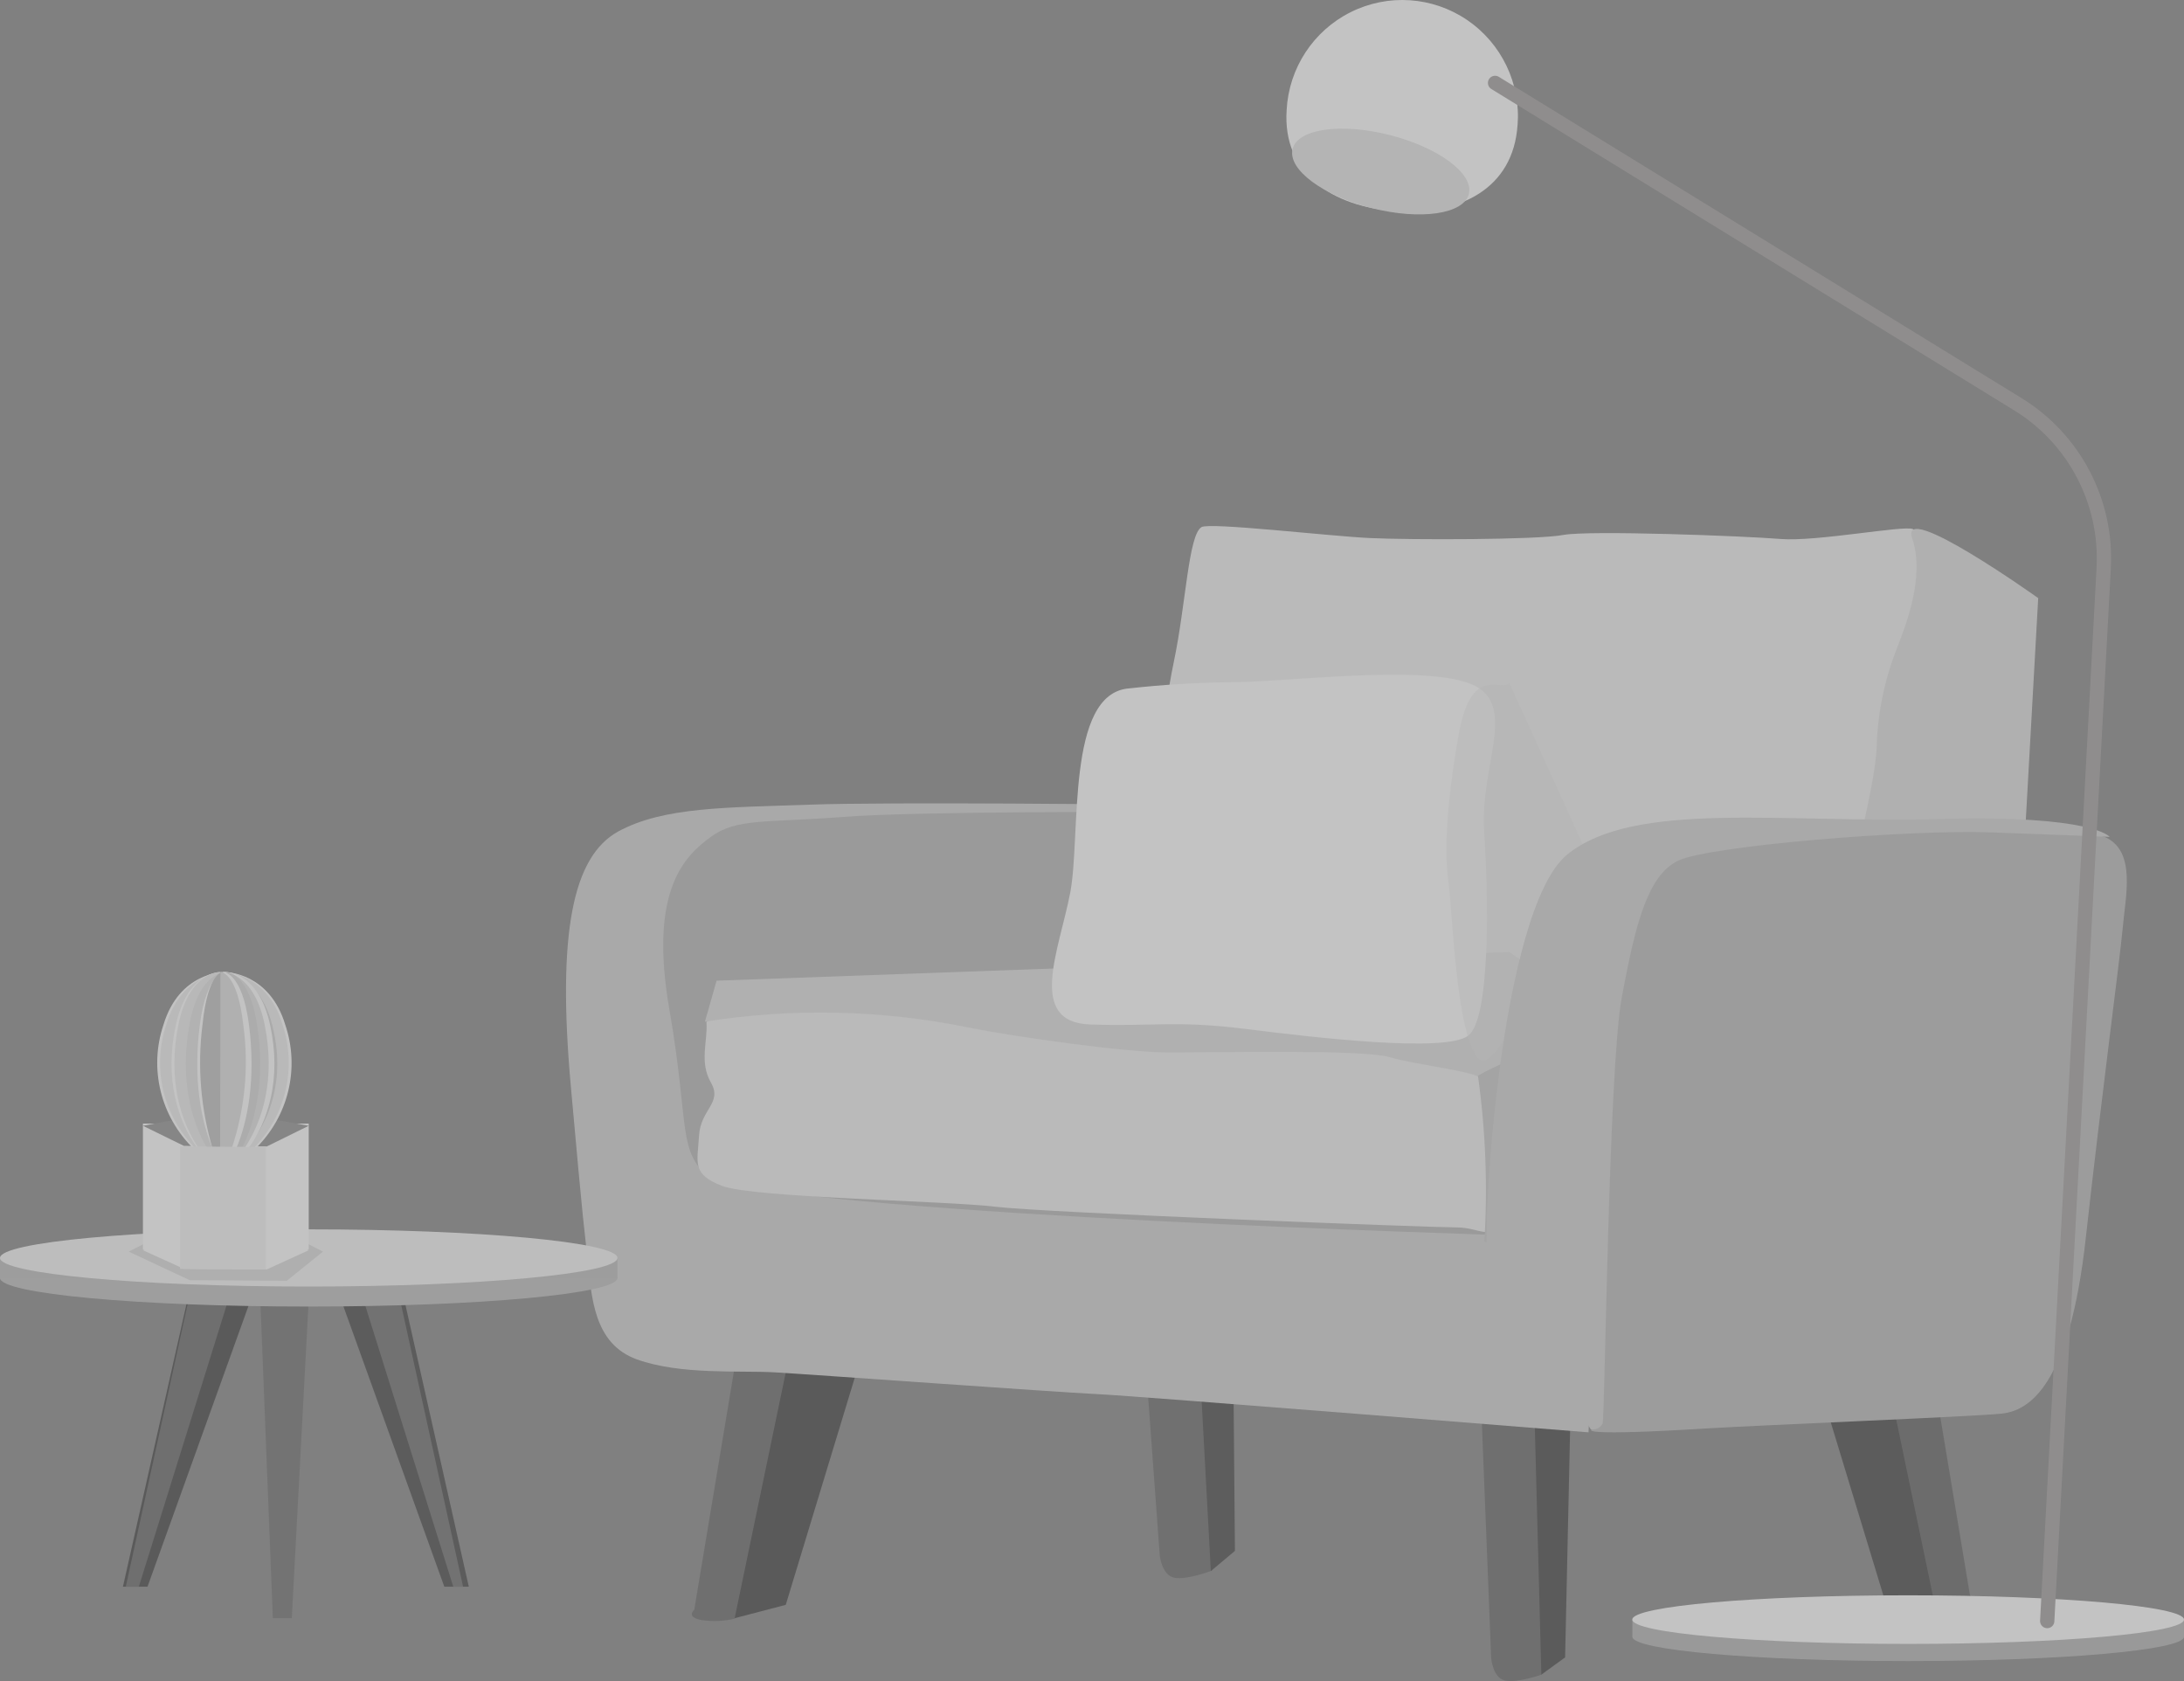 <?xml version="1.0" encoding="UTF-8"?>
<svg width="764px" height="588px" viewBox="0 0 764 588" version="1.1" xmlns="http://www.w3.org/2000/svg" xmlns:xlink="http://www.w3.org/1999/xlink">
    <rect x="0" y="0" width="764" height="588" fill="#808080" stroke="none"/>
    <title>家居</title>
    <g id="页面-1" stroke="none" stroke-width="1" fill="none" fill-rule="evenodd" opacity="0.531">
        <g id="智能网关2" transform="translate(-181, -379)">
            <g id="家居" transform="translate(181, 379)">
                <path d="M257.626,474.393 L242.86,563.046 C242.86,563.046 239.701,565.634 245.492,566.669 C249.358,567.244 253.302,567.069 257.1,566.151 L284,472.841 C284,472.841 270.287,465.514 257.626,474.393 Z" id="路径" fill="#616161" fill-rule="nonzero"></path>
                <polygon id="路径" fill="#383838" fill-rule="nonzero" points="279.457 458 257 566 274.869 561.336 305 462.173"></polygon>
                <path d="M674.374,469.37 L689.14,558.044 C689.14,558.044 692.299,560.768 686.508,561.667 C682.642,562.245 678.698,562.069 674.9,561.15 L648,467.817 C648,467.817 661.713,460.544 674.374,469.37 Z" id="路径" fill="#5B5B5B" fill-rule="nonzero"></path>
                <polygon id="路径" fill="#3C3C3C" fill-rule="nonzero" points="655.516 459 678 567 660.131 562.309 630 463.173"></polygon>
                <path d="M521.644,579.956 C521.644,579.956 522.164,586.747 526.356,587.788 C530.548,588.828 539.397,585.707 539.397,585.707 L542,484.584 C542,484.584 522.822,481.846 518,488.226 L521.644,579.956 Z" id="路径" fill="#606060" fill-rule="nonzero"></path>
                <polygon id="路径" fill="#3B3B3B" fill-rule="nonzero" points="539.191 585.758 547.505 579.719 550 466.036 536 465"></polygon>
                <path d="M405.711,544.187 C405.711,544.187 406.466,550.944 410.745,551.847 C415.023,552.75 424,549.358 424,549.358 L423.357,448.295 C423.357,448.295 403.586,446.298 399,452.7 L405.711,544.187 Z" id="路径" fill="#626262" fill-rule="nonzero"></path>
                <polygon id="路径" fill="#3E3E3E" fill-rule="nonzero" points="423.575 549.519 432 542.462 431.003 428.574 417 428"></polygon>
                <path d="M403.766,281.461 C403.766,281.461 311.259,280.424 282.908,281.461 C254.557,282.499 232.138,282.144 216.275,290.827 C200.413,299.51 194.863,326.161 199.679,379.871 C204.494,433.582 204.168,427.356 205.556,440.518 C206.943,453.679 207.623,470.035 222.833,475.496 C238.042,480.958 258.72,479.319 270.827,480.002 C282.935,480.684 369.239,486.938 383.741,487.62 C398.242,488.303 555.695,501 555.695,501 L565,291.127 L403.766,281.461 Z" id="路径" fill="#CECECE" fill-rule="nonzero"></path>
                <path d="M404.873,284.023 C404.873,284.023 321.423,283.668 294.761,285.745 C268.099,287.823 257.702,286.101 248.697,292.689 C239.691,299.277 226.865,311.087 234.152,353.05 C241.438,395.013 236.608,402.749 249.024,412.727 C294.406,425.22 525,432 525,432 L441.577,323.908 L404.873,284.023 Z" id="路径" fill="#B2B2B2" fill-rule="nonzero"></path>
                <path d="M420.307,184.374 C415.731,187.1 414.86,211.357 410.638,231.417 C406.416,251.477 402.466,291.596 396.8,302.662 C391.135,313.728 386.422,353.847 390.59,358.699 C394.757,363.55 647.778,385 647.778,385 L674.744,292.986 C674.744,292.986 671.285,288.489 671.612,287.099 C672.607,283.574 673.416,279.998 674.036,276.388 C674.744,271.891 674.39,268.429 676.106,265.322 C677.822,262.215 676.106,258.727 677.495,254.584 C678.884,250.441 677.849,247.661 680.219,243.873 C682.589,240.084 682.289,233.843 682.289,229.673 C682.289,225.503 681.581,223.104 683.678,220.351 C686.745,216.843 687.776,211.995 686.402,207.541 C684.686,201.327 672.238,186.446 669.133,185.056 C666.028,183.666 635.248,189.553 622.827,188.517 C610.406,187.482 555.766,185.41 546.777,187.127 C537.788,188.844 493.198,188.872 479.034,188.19 C464.87,187.509 423.086,182.63 420.307,184.374 Z" id="路径" fill="#EEEEEE" fill-rule="nonzero"></path>
                <path d="M644,319.981 C644,319.981 656.143,275.599 656.498,261.149 C656.833,249.488 659.183,237.97 663.445,227.097 C666.562,218.963 673.509,201.964 668.914,188.219 C664.32,174.473 713,209.203 713,209.203 L705.014,352 L644,319.981 Z" id="路径" fill="#DBDBDB" fill-rule="nonzero"></path>
                <path d="M596.814,499.637 C617.47,498.41 690.35,495.492 700.176,494.455 C710.002,493.419 723.927,484.582 729.627,433.171 C735.327,381.759 741.516,336.103 742.547,324.675 C743.579,313.247 747.189,298.192 736.847,293.01 C726.506,287.828 637.122,290.91 637.122,290.91 L571,297.155 L552,322.602 L552,485.618 L556.669,500.155 C556.669,500.155 552.896,502.365 596.814,499.637 Z" id="路径" fill="#B6B6B6" fill-rule="nonzero"></path>
                <path d="M247.128,357.457 C247.647,364.165 244.534,371.416 248.685,378.639 C252.836,385.863 245.053,387.954 244.534,397.269 C244.015,406.584 241.803,410.712 252.727,414.84 C263.65,418.968 331.238,420 348.306,422.091 C365.374,424.182 500.632,429.315 509.426,429.315 C518.219,429.315 520.349,434.475 530.754,426.735 C541.158,418.995 535.423,360.553 535.423,360.553 C535.423,360.553 479.277,349.69 469.883,353.845 C460.489,358 442.329,355.909 434,355.393 C425.671,354.877 402.814,356.425 386.183,356.941 C369.552,357.457 359.912,348.549 335.007,350.206 C319.441,351.265 266.9,350.749 260.154,352.297 C255.603,353.439 251.223,355.174 247.128,357.457 Z" id="路径" fill="#EEEEEE" fill-rule="nonzero"></path>
                <g id="编组" transform="translate(246, 333)" fill-rule="nonzero">
                    <path d="M0.609,24.353 C31.138,19.528 62.278,20.205 92.57,26.353 C109.888,29.859 148.232,35.146 162.823,35.146 C180.795,35.146 230.812,33.995 240.166,36.79 C249.52,39.584 270.574,41.666 272.292,44.432 C274.01,47.199 313.391,20.792 313.391,20.792 L281.892,0 L4.673,10.026 L0.609,24.353 Z" id="路径" fill="#DCDCDC"></path>
                    <path d="M271.01,43.245 C273.706,62.469 274.455,81.917 273.247,101.292 C273.247,101.292 291.928,104.443 298.855,101.292 C305.782,98.142 317.945,41.163 315.218,35.959 C312.491,30.754 320.073,33.795 316.309,33.411 C300.561,31.909 284.736,35.345 271.01,43.245 L271.01,43.245 Z" id="路径" fill="#C4C4C4"></path>
                </g>
                <polygon id="路径" fill="#3C3C3C" fill-rule="nonzero" points="164 555 155.431 555 118 451 140.609 451"></polygon>
                <polygon id="路径" fill="#666666" fill-rule="nonzero" points="139.145 451 162 555 158.564 555 126 451"></polygon>
                <polygon id="路径" fill="#393939" fill-rule="nonzero" points="66.391 451 43 555 51.597 555 89 451"></polygon>
                <polygon id="路径" fill="#606060" fill-rule="nonzero" points="66.765 451 44 555 48.564 555 81 451"></polygon>
                <polygon id="路径" fill="#686868" fill-rule="nonzero" points="108 454.506 102.078 566 95.442 566 91 453"></polygon>
                <ellipse id="椭圆形" fill="#B9B9B9" fill-rule="nonzero" cx="108" cy="447" rx="108" ry="10"></ellipse>
                <rect id="矩形" fill="#B8B8B8" fill-rule="nonzero" transform="translate(108, 443.5) rotate(180) translate(-108, -443.5) " x="0" y="440" width="216" height="7"></rect>
                <path d="M0,440 C0,445.51 48.357,450 108.014,450 C167.67,450 216,445.51 216,440 C216,434.49 167.643,430 108.014,430 C48.384,430 0,434.463 0,440 Z" id="路径" fill="#F4F4F4" fill-rule="nonzero"></path>
                <polygon id="路径" fill="#DADADA" fill-rule="nonzero" points="113 437.784 100.311 448 66.339 447.775 45 437.784 62.191 429 96.191 429.225"></polygon>
                <polygon id="路径" fill="#FFFFFF" fill-rule="nonzero" points="108 437.298 93.337 444 64.337 443.81 50 437.298 64.663 430 93.663 430.19"></polygon>
                <rect id="矩形" fill="#FFFFFF" fill-rule="nonzero" x="50" y="393" width="58" height="44"></rect>
                <polygon id="路径" fill="#8C8C8C" fill-rule="nonzero" points="108 393.77 93.337 401 64.337 400.806 50 393.77 64.663 391 93.663 391.194"></polygon>
                <path d="M99.794,358.452 C94.306,340.216 79.323,340 78.5,340 L78.5,340 C77.704,340 62.694,340.189 57.178,358.452 C52.031,373.76 56.171,390.617 67.853,401.919 C71.377,402.548 74.946,402.909 78.527,403 C82.108,402.911 85.677,402.55 89.202,401.919 C100.866,390.606 104.975,373.744 99.794,358.452 L99.794,358.452 Z" id="路径" fill="#FFFFFF" fill-rule="nonzero"></path>
                <path d="M79,340 C79,340 63.679,339.703 58.161,358.452 C53.091,373.687 57.092,390.377 68.581,401.919 C72.018,402.549 75.502,402.91 79,403 L79,340 Z" id="路径" fill="#ECECEC" fill-rule="nonzero"></path>
                <path d="M78,340 C78,340 93.302,339.703 98.841,358.452 C103.905,373.687 99.909,390.377 88.435,401.919 C84.992,402.55 81.503,402.911 78,403 L78,340 Z" id="路径" fill="#ECECEC" fill-rule="nonzero"></path>
                <path d="M77,340 C77,340 90.385,339.703 95.211,358.452 C100.036,377.2 94.464,392.248 86.105,401.919 C83.113,402.549 80.065,402.91 77,403 L77,340 Z" id="路径" fill="#CFCFCF" fill-rule="nonzero"></path>
                <path d="M77,340 C77,340 65.633,339.703 61.523,358.452 C57.414,377.2 62.164,392.248 69.262,401.919 C71.798,402.545 74.391,402.907 77,403 L77,340 Z" id="路径" fill="#FFFFFF" fill-rule="nonzero"></path>
                <path d="M79,340 C79,340 90.376,339.703 94.479,358.452 C98.582,377.2 93.84,392.248 86.726,401.919 C84.194,402.548 81.605,402.91 79,403 L79,340 Z" id="路径" fill="#FFFFFF" fill-rule="nonzero"></path>
                <path d="M77,340 C77,340 66.185,339.703 62.4,358.452 C58.614,377.2 62.995,392.248 69.7,401.919 C72.087,402.544 74.534,402.906 77,403 L77,340 Z" id="路径" fill="#EBEBEB" fill-rule="nonzero"></path>
                <path d="M78,340 C78,340 88.789,339.703 92.592,358.452 C96.395,377.2 91.999,392.248 85.31,401.919 C82.92,402.546 80.469,402.908 78,403 L78,340 Z" id="路径" fill="#DFDFDF" fill-rule="nonzero"></path>
                <path d="M79,340 C79,340 87.03,339.703 89.925,358.452 C92.82,377.2 89.488,392.248 84.462,401.919 C82.704,402.539 80.864,402.903 79,403 L79,340 Z" id="路径" fill="#D3D3D3" fill-rule="nonzero"></path>
                <path d="M79,340 C79,340 69.643,339.703 66.256,358.452 C62.868,377.2 66.783,392.248 72.642,401.919 C74.705,402.542 76.842,402.905 79,403 L79,340 Z" id="路径" fill="#DEDEDE" fill-rule="nonzero"></path>
                <path d="M79,340 C79,340 72.301,339.703 69.892,358.452 C67.483,377.2 70.274,392.248 74.446,401.919 C75.882,402.526 77.424,402.892 79,403 L79,340 Z" id="路径" fill="#FFFFFF" fill-rule="nonzero"></path>
                <path d="M78,340 C78,340 84.671,339.703 87.099,358.452 C89.528,377.2 86.719,392.248 82.564,401.919 C81.125,402.529 79.579,402.895 78,403 L78,340 Z" id="路径" fill="#FFFFFF" fill-rule="nonzero"></path>
                <path d="M78,340 C78,340 72.729,339.703 70.827,358.452 C68.994,373.032 70.215,387.831 74.413,401.919 C75.522,402.519 76.743,402.887 78,403 L78,340 Z" id="路径" fill="#BBBBBB" fill-rule="nonzero"></path>
                <path d="M77.121,340 C77.121,340 82.989,339.703 85.106,358.452 C87.121,373.039 85.721,387.841 80.992,401.919 C79.761,402.525 78.401,402.893 77,403 L77.121,340 Z" id="路径" fill="#DCDCDC" fill-rule="nonzero"></path>
                <polygon id="路径" fill="#F4F4F4" fill-rule="nonzero" points="63 443.809 93 444 93 401.191 63 401"></polygon>
                <path d="M395.011,240.779 C406.974,239.454 418.997,238.733 431.032,238.618 C449.424,238.618 497.707,232.328 514.546,239.247 C531.385,246.166 517.598,267.663 519.151,290.718 C520.704,313.773 521.44,356.027 513.702,362.18 C505.963,368.334 460.105,362.946 435.61,359.883 C411.114,356.82 403.485,359.117 381.278,358.324 C359.071,357.531 370.57,332.206 374.384,312.241 C378.199,292.277 372.75,242.447 395.011,240.779 Z" id="路径" fill="#FFFFFF" fill-rule="nonzero"></path>
                <path d="M528.065,239 C524.506,241.895 514.583,232.499 510.242,257.055 C505.9,281.611 505.253,298.246 506.682,308.38 C508.111,318.514 509.379,363.283 517.468,370.522 C525.557,377.76 556,300.431 556,300.431 L528.065,239 Z" id="路径" fill="#E2E2E2" fill-rule="nonzero" opacity="0.36"></path>
                <path d="M520.562,441.998 L556.456,499.916 C558.118,500.271 559.814,499.481 560.608,497.983 C561.455,496.322 562.684,373.568 567.355,348.68 C572.026,323.792 576.205,306.174 587.132,301 C598.058,295.827 667.715,290.108 696.397,291.143 C725.079,292.178 738,292.722 738,292.722 C738,292.722 732.291,284.935 678.205,286.487 C624.118,288.039 571.671,279.761 548.206,298.931 C524.741,318.101 517.83,432.658 520.562,441.998 Z" id="路径" fill="#CDCDCD" fill-rule="nonzero"></path>
                <path d="M763.979,572.095 L763.979,572.095 L763.979,566.611 L737.086,566.611 C719.511,565.018 694.846,564 667.491,564 C640.137,564 615.471,565.018 597.923,566.611 L571.031,566.611 L571.031,572.095 L571.031,572.095 C570.99,572.232 570.99,572.377 571.031,572.513 C571.031,577.187 614.222,581 667.491,581 C720.761,581 763.979,577.187 763.979,572.513 C764.007,572.375 764.007,572.233 763.979,572.095 Z" id="路径" fill="#B0B0B0" fill-rule="nonzero"></path>
                <path d="M764,566.487 C764,571.187 720.797,575 667.486,575 C614.176,575 571,571.187 571,566.487 C571,561.786 614.203,558 667.486,558 C720.77,558 764,561.813 764,566.487 Z" id="路径" fill="#FFFFFF" fill-rule="nonzero"></path>
                <path d="M530.867,43.672 C529.402,66.067 510.611,75.319 488.322,73.85 C466.033,72.38 448.598,60.707 450.089,38.475 C450.862,23.845 459.425,10.766 472.498,4.246 C485.572,-2.275 501.13,-1.226 513.218,6.989 C525.305,15.205 532.049,29.315 530.867,43.917 L530.867,43.672 Z" id="路径" fill="#FFFFFF" fill-rule="nonzero"></path>
                <path d="M513.836,67.838 C512.091,74.911 496.881,77.107 479.85,72.791 C462.819,68.474 450.435,59.301 452.161,52.17 C453.886,45.04 469.116,42.901 486.147,47.237 C503.178,51.573 515.581,60.727 513.836,67.838 Z" id="路径" fill="#E2E2E2" fill-rule="nonzero"></path>
                <path d="M523,29 L705.969,141.444 C725.657,153.596 737.141,175.542 735.91,198.661 L716.149,567" id="路径" stroke="#9D9999" stroke-width="5" stroke-linecap="round"></path>
            </g>
        </g>
    </g>
</svg>